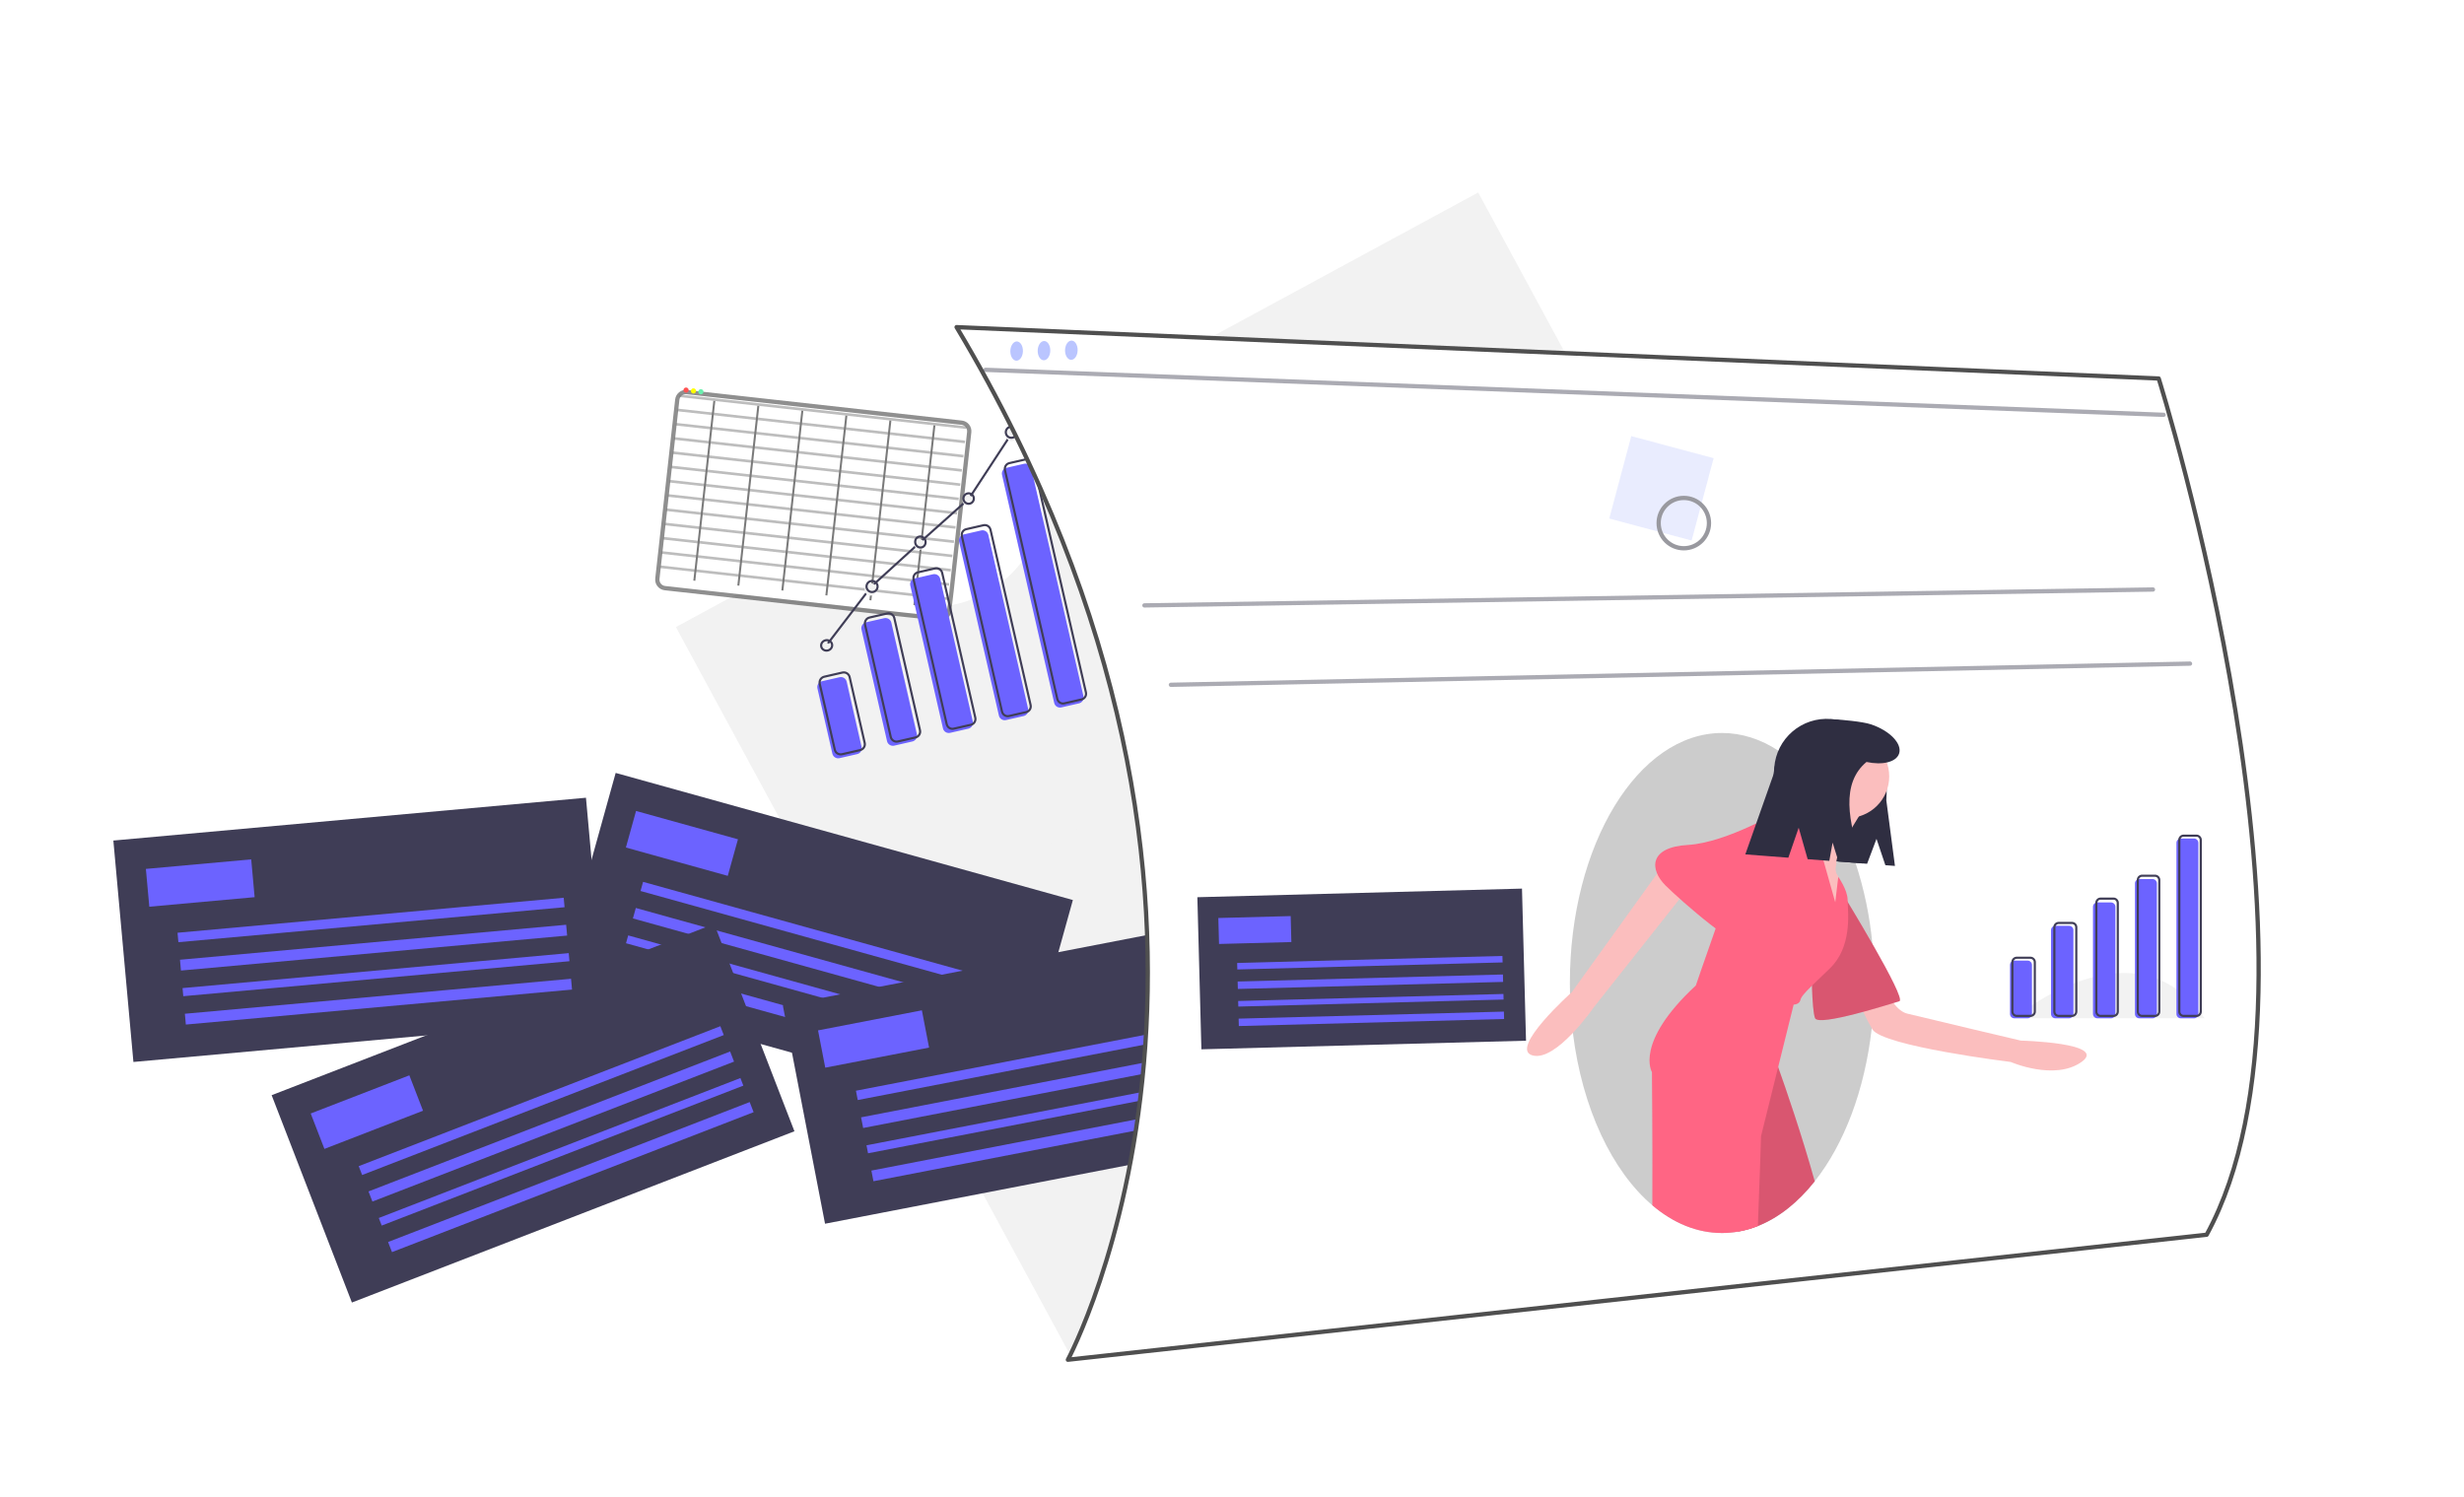 <svg width="1152" height="700" viewBox="0 0 1152 700" fill="none" xmlns="http://www.w3.org/2000/svg">
    <rect width="1152" height="700" fill="white"/>
    <path d="M691.106 90L481.331 203.637C484.918 209.813 487.229 216.646 488.127 223.732C489.025 230.818 488.492 238.011 486.559 244.887C484.626 251.763 481.333 258.181 476.874 263.76C472.415 269.34 466.882 273.968 460.603 277.37C454.323 280.771 447.424 282.878 440.316 283.564C433.207 284.251 426.033 283.503 419.218 281.366C412.404 279.229 406.088 275.745 400.644 271.122C395.2 266.499 390.74 260.83 387.527 254.451L316 293.198L501.277 635.287L876.383 432.089L691.106 90Z" fill="#F2F2F2"/>
    <path d="M451.006 387.635L542.345 402.175L543.598 394.3L452.26 379.76L451.006 387.635Z" fill="#F2F2F2"/>
    <path d="M448.5 403.384L539.838 417.924L541.091 410.05L449.753 395.509L448.5 403.384Z" fill="#F2F2F2"/>
    <path d="M445.993 419.133L537.332 433.674L538.585 425.799L447.247 411.259L445.993 419.133Z" fill="#F2F2F2"/>
    <path d="M453.561 479.742L538.45 443.025L535.285 435.706L450.396 472.423L453.561 479.742Z" fill="#F2F2F2"/>
    <path d="M459.891 494.379L544.78 457.662L541.615 450.343L456.726 487.061L459.891 494.379Z" fill="#F2F2F2"/>
    <path d="M466.218 509.017L551.108 472.299L547.943 464.98L463.053 501.698L466.218 509.017Z" fill="#F2F2F2"/>
    <path d="M501.599 420.826L287.846 361.397L259.999 461.556L473.752 520.985L501.599 420.826Z" fill="#3F3D56"/>
    <path d="M345.013 392.424L297.376 379.18L292.622 396.28L340.258 409.524L345.013 392.424Z" fill="#6C63FF"/>
    <path d="M475.327 460.893L300.66 412.331L299.472 416.606L474.138 465.168L475.327 460.893Z" fill="#6C63FF"/>
    <path d="M471.931 473.107L297.264 424.546L295.906 429.431L470.573 477.993L471.931 473.107Z" fill="#6C63FF"/>
    <path d="M468.365 485.933L293.698 437.371L292.68 441.035L467.347 489.597L468.365 485.933Z" fill="#6C63FF"/>
    <path d="M465.139 497.536L290.472 448.975L289.114 453.86L463.781 502.422L465.139 497.536Z" fill="#6C63FF"/>
    <g filter="url(#filter0_d)">
        <path d="M423.245 282.487L310.986 270C309.339 269.817 308.153 268.333 308.336 266.687L317.647 182.982C317.83 181.335 319.313 180.149 320.96 180.332L449.497 194.63C451.143 194.813 452.33 196.297 452.147 197.943L443.863 272.414L442.787 281.551C442.595 283.181 441.129 284.354 439.496 284.184L423.245 282.487Z" fill="white"/>
        <path d="M423.135 283.481L423.142 283.482L439.393 285.178C441.569 285.406 443.525 283.841 443.781 281.668L444.856 272.531L444.857 272.525L453.141 198.054C453.385 195.858 451.803 193.88 449.607 193.636L321.071 179.338C318.875 179.094 316.897 180.676 316.653 182.872L307.342 266.576C307.098 268.772 308.68 270.75 310.875 270.994L423.135 283.481Z" stroke="black" stroke-opacity="0.44" stroke-width="2"/>
    </g>
    <g opacity="0.7">
        <path opacity="0.7" d="M449.023 226.002L314.523 211.041L314.385 212.276L448.885 227.237L449.023 226.002Z" fill="#7A7A7A"/>
    </g>
    <g opacity="0.7">
        <path opacity="0.7" d="M449.764 219.339L315.264 204.378L315.127 205.613L449.627 220.574L449.764 219.339Z" fill="#7A7A7A"/>
    </g>
    <g opacity="0.7">
        <path opacity="0.7" d="M450.505 212.677L316.005 197.716L315.868 198.951L450.368 213.912L450.505 212.677Z" fill="#7A7A7A"/>
    </g>
    <g opacity="0.7">
        <path opacity="0.7" d="M451.246 206.015L316.747 191.054L316.609 192.289L451.109 207.25L451.246 206.015Z" fill="#7A7A7A"/>
    </g>
    <g opacity="0.7">
        <path opacity="0.7" d="M451.987 199.353L317.487 184.392L317.35 185.627L451.85 200.588L451.987 199.353Z" fill="#7A7A7A"/>
    </g>
    <g opacity="0.7">
        <path opacity="0.7" d="M448.282 232.665L313.782 217.704L313.644 218.939L448.144 233.9L448.282 232.665Z" fill="#7A7A7A"/>
    </g>
    <g opacity="0.7">
        <path opacity="0.7" d="M447.54 239.331L313.04 224.37L312.903 225.605L447.403 240.566L447.54 239.331Z" fill="#7A7A7A"/>
    </g>
    <g opacity="0.7">
        <path opacity="0.7" d="M446.799 245.996L312.299 231.035L312.162 232.27L446.662 247.231L446.799 245.996Z" fill="#7A7A7A"/>
    </g>
    <g opacity="0.7">
        <path opacity="0.7" d="M446.057 252.662L311.557 237.701L311.42 238.936L445.92 253.897L446.057 252.662Z" fill="#7A7A7A"/>
    </g>
    <g opacity="0.7">
        <path opacity="0.7" d="M445.316 259.326L310.816 244.365L310.679 245.6L445.178 260.561L445.316 259.326Z" fill="#7A7A7A"/>
    </g>
    <g opacity="0.7">
        <path opacity="0.7" d="M444.574 265.991L310.074 251.03L309.937 252.265L444.437 267.227L444.574 265.991Z" fill="#7A7A7A"/>
    </g>
    <g opacity="0.7">
        <path opacity="0.7" d="M443.81 272.655L309.332 257.696L309.194 258.931L443.672 273.89L443.81 272.655Z" fill="#7A7A7A"/>
    </g>
    <g opacity="0.7">
        <path opacity="0.7" d="M442.966 279.309L308.592 264.362L308.454 265.597L442.828 280.544L442.966 279.309Z" fill="#7A7A7A"/>
    </g>
    <path d="M334.435 187.522L333.503 187.418L324.154 271.465L325.086 271.568L334.435 187.522Z" fill="#7A7A7A"/>
    <path d="M355.014 189.811L354.082 189.708L344.733 273.754L345.665 273.858L355.014 189.811Z" fill="#7A7A7A"/>
    <path d="M375.592 192.1L374.661 191.996L365.312 276.043L366.244 276.146L375.592 192.1Z" fill="#7A7A7A"/>
    <path d="M396.172 194.39L395.24 194.286L385.891 278.332L386.823 278.436L396.172 194.39Z" fill="#7A7A7A"/>
    <path d="M416.751 196.678L415.819 196.574L406.47 280.621L407.402 280.725L416.751 196.678Z" fill="#7A7A7A"/>
    <path d="M427.981 283.014L427.049 282.911L436.398 198.864L437.334 198.928L427.981 283.014Z" fill="#7A7A7A"/>
    <path d="M320.619 183.617C321.287 183.692 321.89 183.209 321.964 182.54C322.038 181.871 321.557 181.268 320.888 181.194C320.22 181.119 319.617 181.602 319.543 182.271C319.468 182.94 319.95 183.543 320.619 183.617Z" fill="#FF5252"/>
    <path d="M324.085 184.003C324.754 184.077 325.356 183.595 325.431 182.926C325.505 182.256 325.023 181.654 324.355 181.579C323.686 181.505 323.084 181.987 323.009 182.656C322.935 183.326 323.416 183.928 324.085 184.003Z" fill="#FFFF00"/>
    <path d="M327.551 184.389C328.22 184.463 328.822 183.981 328.897 183.311C328.971 182.642 328.49 182.039 327.821 181.965C327.152 181.891 326.55 182.373 326.476 183.042C326.401 183.711 326.883 184.314 327.551 184.389Z" fill="#69F0AE"/>
    <path d="M583.827 428L366 470.114L385.733 572.181L603.56 530.067L583.827 428Z" fill="#3F3D56"/>
    <path d="M431.004 472.396L382.459 481.781L385.829 499.207L434.373 489.822L431.004 472.396Z" fill="#6C63FF"/>
    <path d="M578.176 475.578L400.18 509.991L401.022 514.347L579.018 479.934L578.176 475.578Z" fill="#6C63FF"/>
    <path d="M580.582 488.025L402.587 522.438L403.549 527.417L581.545 493.004L580.582 488.025Z" fill="#6C63FF"/>
    <path d="M583.109 501.095L405.114 535.508L405.835 539.242L583.831 504.829L583.109 501.095Z" fill="#6C63FF"/>
    <path d="M585.396 512.919L407.4 547.332L408.363 552.311L586.358 517.898L585.396 512.919Z" fill="#6C63FF"/>
    <path d="M333.906 432L127 512.076L164.521 609.026L371.427 528.95L333.906 432Z" fill="#3F3D56"/>
    <path d="M191.378 502.794L145.268 520.639L151.674 537.192L197.784 519.346L191.378 502.794Z" fill="#6C63FF"/>
    <path d="M336.782 479.826L167.71 545.259L169.312 549.397L338.384 483.964L336.782 479.826Z" fill="#6C63FF"/>
    <path d="M341.358 491.649L172.286 557.082L174.116 561.811L343.188 496.378L341.358 491.649Z" fill="#6C63FF"/>
    <path d="M346.162 504.063L177.091 569.497L178.463 573.044L347.535 507.61L346.162 504.063Z" fill="#6C63FF"/>
    <path d="M350.509 515.295L181.438 580.729L183.268 585.458L352.339 520.024L350.509 515.295Z" fill="#6C63FF"/>
    <path d="M273.956 373L53 393.013L62.378 496.547L283.334 476.534L273.956 373Z" fill="#3F3D56"/>
    <path d="M117.446 401.815L68.204 406.275L69.805 423.952L119.047 419.492L117.446 401.815Z" fill="#6C63FF"/>
    <path d="M263.553 419.769L83.001 436.123L83.401 440.542L263.954 424.188L263.553 419.769Z" fill="#6C63FF"/>
    <path d="M264.697 432.395L84.144 448.749L84.602 453.799L265.154 437.445L264.697 432.395Z" fill="#6C63FF"/>
    <path d="M265.897 445.653L85.345 462.006L85.688 465.794L266.241 449.44L265.897 445.653Z" fill="#6C63FF"/>
    <path d="M266.984 457.647L86.431 474.001L86.889 479.051L267.441 462.698L266.984 457.647Z" fill="#6C63FF"/>
    <path d="M392.524 316.646L384.254 318.538C382.763 318.879 381.83 320.364 382.171 321.853L389.164 352.418C389.505 353.907 390.99 354.838 392.482 354.497L400.752 352.605C402.243 352.264 403.176 350.78 402.835 349.29L395.841 318.725C395.501 317.236 394.015 316.305 392.524 316.646Z" fill="#6C63FF"/>
    <path d="M413.357 289.049L404.907 290.983C403.383 291.331 402.425 292.823 402.766 294.314L414.721 346.567C415.063 348.058 416.574 348.985 418.098 348.636L426.548 346.702C428.072 346.354 429.03 344.862 428.689 343.371L416.733 291.119C416.392 289.627 414.88 288.701 413.357 289.049Z" fill="#6C63FF"/>
    <path d="M436.177 268.504L427.727 270.437C426.203 270.786 425.243 272.27 425.582 273.751L440.877 340.601C441.216 342.083 442.726 343.001 444.25 342.652L452.7 340.719C454.224 340.37 455.184 338.887 454.845 337.405L439.549 270.555C439.21 269.074 437.7 268.155 436.177 268.504Z" fill="#6C63FF"/>
    <path d="M458.758 248.013L450.488 249.905C448.997 250.246 448.064 251.728 448.404 253.215L467.027 334.608C467.367 336.095 468.852 337.023 470.343 336.682L478.613 334.79C480.105 334.449 481.038 332.967 480.697 331.48L462.074 250.087C461.734 248.6 460.25 247.672 458.758 248.013Z" fill="#6C63FF"/>
    <path d="M478.834 216.837L470.563 218.729C469.072 219.07 468.14 220.555 468.481 222.045L492.881 328.685C493.222 330.176 494.707 331.107 496.198 330.766L504.468 328.874C505.959 328.533 506.892 327.048 506.551 325.557L482.151 218.917C481.81 217.427 480.325 216.495 478.834 216.837Z" fill="#6C63FF"/>
    <path d="M393.841 314.468L385.391 316.402C383.867 316.75 382.911 318.25 383.254 319.752L390.305 350.57C390.649 352.072 392.163 353.006 393.686 352.658L402.136 350.724C403.66 350.376 404.617 348.876 404.273 347.374L397.222 316.556C396.878 315.055 395.364 314.12 393.841 314.468Z" stroke="#3F3D56" stroke-miterlimit="10"/>
    <path d="M414.79 286.845L406.52 288.737C405.029 289.078 404.098 290.57 404.441 292.069L416.458 344.591C416.801 346.09 418.288 347.029 419.779 346.688L428.05 344.795C429.541 344.454 430.472 342.962 430.129 341.463L418.111 288.942C417.768 287.442 416.282 286.504 414.79 286.845Z" stroke="#3F3D56" stroke-miterlimit="10"/>
    <path d="M437.236 265.76L429.146 267.611C427.687 267.945 426.783 269.431 427.126 270.931L442.61 338.606C442.953 340.106 444.414 341.051 445.873 340.717L453.963 338.866C455.422 338.532 456.327 337.046 455.983 335.546L440.499 267.871C440.156 266.371 438.695 265.426 437.236 265.76Z" stroke="#3F3D56" stroke-miterlimit="10"/>
    <path d="M459.827 245.579L451.737 247.43C450.278 247.764 449.373 249.248 449.715 250.745L468.466 332.695C468.809 334.192 470.269 335.135 471.728 334.802L479.818 332.95C481.277 332.617 482.182 331.133 481.839 329.636L463.089 247.685C462.746 246.188 461.286 245.245 459.827 245.579Z" stroke="#3F3D56" stroke-miterlimit="10"/>
    <path d="M479.97 214.7L471.88 216.551C470.421 216.885 469.515 218.367 469.857 219.861L494.322 326.784C494.664 328.279 496.124 329.22 497.582 328.886L505.673 327.035C507.132 326.701 508.037 325.219 507.695 323.725L483.231 216.802C482.889 215.307 481.429 214.366 479.97 214.7Z" stroke="#3F3D56" stroke-miterlimit="10"/>
    <path d="M386.339 301.798L407.413 274.226L430.277 253.428L453.018 233.137L473.311 202.151" stroke="#3F3D56" stroke-miterlimit="10"/>
    <path d="M386.48 305.832C387.875 305.513 388.732 304.057 388.394 302.579C388.056 301.102 386.651 300.164 385.256 300.483C383.861 300.802 383.004 302.258 383.342 303.735C383.68 305.213 385.085 306.151 386.48 305.832Z" fill="#F2F2F2"/>
    <path d="M407.736 278.451C409.296 278.095 410.271 276.541 409.914 274.982C409.557 273.423 408.004 272.448 406.445 272.805C404.885 273.162 403.911 274.715 404.267 276.274C404.624 277.833 406.177 278.808 407.736 278.451Z" fill="#F2F2F2"/>
    <path d="M430.501 256.98C431.814 256.68 432.635 255.372 432.335 254.059C432.034 252.746 430.726 251.925 429.413 252.225C428.1 252.526 427.279 253.834 427.58 255.147C427.88 256.46 429.188 257.281 430.501 256.98Z" fill="#F2F2F2"/>
    <path d="M453.173 236.468C454.568 236.149 455.455 234.826 455.155 233.513C454.854 232.2 453.48 231.394 452.085 231.714C450.69 232.033 449.802 233.356 450.103 234.669C450.403 235.982 451.777 236.788 453.173 236.468Z" fill="#F2F2F2"/>
    <path d="M473.303 206.218C474.616 205.918 475.391 204.41 475.035 202.851C474.678 201.292 473.324 200.271 472.011 200.572C470.698 200.872 469.923 202.379 470.28 203.939C470.637 205.498 471.99 206.518 473.303 206.218Z" fill="#F2F2F2"/>
    <path d="M387.032 304.142C388.427 303.823 389.314 302.5 389.014 301.187C388.714 299.874 387.339 299.068 385.944 299.387C384.549 299.706 383.662 301.03 383.962 302.343C384.262 303.656 385.637 304.461 387.032 304.142Z" stroke="#3F3D56" stroke-miterlimit="10"/>
    <path d="M408.288 276.761C409.683 276.442 410.555 275.053 410.236 273.657C409.917 272.262 408.527 271.39 407.132 271.709C405.737 272.029 404.865 273.418 405.184 274.813C405.503 276.208 406.893 277.081 408.288 276.761Z" stroke="#3F3D56" stroke-miterlimit="10"/>
    <path d="M430.892 255.953C432.205 255.652 433.01 254.278 432.691 252.883C432.372 251.488 431.049 250.6 429.736 250.901C428.423 251.201 427.617 252.576 427.936 253.971C428.255 255.366 429.579 256.253 430.892 255.953Z" stroke="#3F3D56" stroke-miterlimit="10"/>
    <path d="M453.415 235.475C454.728 235.175 455.549 233.867 455.248 232.554C454.948 231.241 453.64 230.42 452.327 230.72C451.014 231.021 450.193 232.329 450.493 233.642C450.794 234.955 452.102 235.776 453.415 235.475Z" stroke="#3F3D56" stroke-miterlimit="10"/>
    <path d="M473.409 204.63C474.804 204.311 475.676 202.921 475.357 201.526C475.038 200.131 473.648 199.259 472.253 199.578C470.858 199.897 469.986 201.287 470.305 202.682C470.624 204.077 472.014 204.949 473.409 204.63Z" stroke="#3F3D56" stroke-miterlimit="10"/>
    <path d="M447.231 152.959L1009.26 176.98C1009.26 176.98 1097.33 457.222 1031.68 577.326L499.271 635.777C499.271 635.777 611.357 427.597 447.231 152.959Z" fill="white" stroke="#4F4F4F" stroke-width="2" stroke-linecap="round" stroke-linejoin="round"/>
    <path d="M535.053 283.064L1006.58 275.638" stroke="#2F2E41" stroke-opacity="0.4" stroke-width="2" stroke-miterlimit="10" stroke-linecap="round" stroke-linejoin="round"/>
    <path d="M547.429 320.192L1023.9 310.291" stroke="#2F2E41" stroke-opacity="0.4" stroke-width="2" stroke-miterlimit="10" stroke-linecap="round" stroke-linejoin="round"/>
    <path d="M460.798 172.918L1011.53 193.957" stroke="#2F2E41" stroke-opacity="0.4" stroke-width="2" stroke-miterlimit="10" stroke-linecap="round" stroke-linejoin="round"/>
    <path opacity="0.2" d="M876.256 459.627C876.256 460.815 876.248 462.003 876.216 463.175V463.183C876.169 466.085 876.057 468.94 875.874 471.779C875.682 474.825 875.422 477.831 875.092 480.797C871.863 509.798 862.12 535.067 848.446 552.339C840.696 562.139 831.679 569.371 821.864 573.262C818.867 574.456 815.754 575.335 812.575 575.886C810.107 576.311 807.608 576.524 805.104 576.524C793.36 576.524 782.277 571.851 772.518 563.558C753.662 547.571 739.709 518.131 735.379 482.958V482.95C734.646 477.002 734.183 470.902 734.032 464.666C733.984 463 733.96 461.32 733.96 459.627C733.96 395.062 765.813 342.722 805.104 342.722C814.409 342.722 823.299 345.656 831.447 350.999C831.687 351.15 831.926 351.31 832.157 351.477C836.64 354.542 840.748 358.123 844.396 362.146C846.741 364.714 848.934 367.417 850.966 370.24C853.57 373.867 855.946 377.654 858.078 381.578C859.864 384.848 861.546 388.292 863.093 391.889V391.897C864.703 395.596 866.178 399.45 867.518 403.459V403.467C871.56 415.73 874.197 428.413 875.379 441.271C875.961 447.251 876.256 453.383 876.256 459.627Z" fill="black"/>
    <path d="M490.826 162.165C491.436 164.451 490.704 167.104 489.195 168.088C487.689 169.069 485.978 168.017 485.37 165.739C484.763 163.461 485.487 160.814 486.991 159.823C488.498 158.83 490.216 159.878 490.826 162.165Z" fill="#BAC5FF"/>
    <path d="M503.617 161.965C504.227 164.252 503.495 166.904 501.986 167.888C500.479 168.869 498.769 167.817 498.161 165.539C497.554 163.261 498.278 160.614 499.782 159.623C501.289 158.63 503.007 159.678 503.617 161.965Z" fill="#BAC5FF"/>
    <path d="M478.036 162.365C478.645 164.652 477.914 167.305 476.404 168.288C474.898 169.269 473.187 168.217 472.58 165.939C471.972 163.662 472.696 161.014 474.2 160.023C475.707 159.031 477.426 160.078 478.036 162.365Z" fill="#BAC5FF"/>
    <path d="M877.328 392.221L881.466 404.536L885.947 404.882L881.919 374.18C883.415 354.789 875.321 337.682 855.932 336.185H855.932C849.43 335.683 842.996 337.785 838.044 342.028C833.092 346.271 830.028 352.307 829.526 358.809L827.24 388.438C826.997 391.578 828.012 394.687 830.062 397.079C832.111 399.471 835.026 400.952 838.167 401.194L872.929 403.877L877.328 392.221Z" fill="#2F2E41"/>
    <path d="M881.698 462.366C881.698 462.366 885.378 472.356 891.687 473.933C897.995 475.51 944.785 486.551 944.785 486.551C944.785 486.551 985.792 487.603 973.174 496.541C960.557 505.479 940.053 496.541 940.053 496.541C940.053 496.541 880.121 489.18 875.389 481.294C872.274 475.926 869.635 470.297 867.503 464.469L881.698 462.366Z" fill="#FBBEBE"/>
    <path d="M861.72 418.2C861.72 418.2 891.687 467.098 888.007 468.149C884.326 469.201 850.154 480.242 848.577 476.036C847 471.83 847 452.376 847 452.376L861.72 418.2Z" fill="#FF6584"/>
    <path opacity="0.15" d="M861.72 418.2C861.72 418.2 891.687 467.098 888.007 468.149C884.326 469.201 850.154 480.242 848.577 476.036C847 471.83 847 452.376 847 452.376L861.72 418.2Z" fill="black"/>
    <path d="M779.391 402.016L734.912 463.868C734.912 463.868 705.335 490.287 716.42 493.46C727.505 496.633 745.099 471.048 745.099 471.048L796.366 406.301L779.391 402.016Z" fill="#FBBEBE"/>
    <path d="M870.657 379.293C870.657 379.293 857.514 399.272 858.566 404.004C858.566 404.004 857.514 407.159 859.091 409.262C860.669 411.365 860.143 423.984 860.143 423.984L854.886 431.345L848.051 408.736L844.897 384.551C844.897 384.551 851.994 374.824 850.943 370.092C849.891 365.36 870.657 379.293 870.657 379.293Z" fill="#FBBEBE"/>
    <path d="M848.446 552.339C840.696 562.139 831.679 569.371 821.864 573.262C818.867 574.456 815.754 575.335 812.575 575.886C814.258 538.56 816.195 505.269 817.558 502.327C820.716 495.493 829.127 492.862 829.127 492.862C829.127 492.862 829.957 495.086 831.344 498.954C834.94 509.033 842.291 530.275 848.446 552.339Z" fill="#FF6584"/>
    <path opacity="0.15" d="M848.446 552.339C840.696 562.139 831.679 569.371 821.864 573.262C818.867 574.456 815.754 575.335 812.575 575.886C814.258 538.56 816.195 505.269 817.558 502.327C820.716 495.493 829.127 492.862 829.127 492.862C829.127 492.862 829.957 495.086 831.344 498.954C834.94 509.033 842.291 530.275 848.446 552.339Z" fill="black"/>
    <path d="M863.823 382.447C874.566 382.447 883.275 373.738 883.275 362.994C883.275 352.25 874.566 343.54 863.823 343.54C853.08 343.54 844.371 352.25 844.371 362.994C844.371 373.738 853.08 382.447 863.823 382.447Z" fill="#FBBEBE"/>
    <path d="M855.415 452.904C851.779 456.365 849.108 458.917 847.146 460.862C843.16 464.801 842.091 466.213 841.741 467.624C841.214 469.729 838.591 469.729 838.591 469.729L831.344 498.953L823.339 531.24C823.339 531.24 822.82 549.181 821.864 573.262C818.866 574.456 815.754 575.335 812.575 575.885C810.107 576.31 807.608 576.524 805.104 576.523C793.36 576.523 782.277 571.85 772.518 563.558C772.654 532.763 772.343 501.274 772.343 501.274C772.343 501.274 763.931 487.607 792.849 460.79C792.849 460.79 797.41 447.49 802.13 434.134C806.874 420.674 811.778 407.158 812.304 407.158C812.655 407.158 815.166 403.945 818.355 399.663C821.154 395.915 824.479 391.338 827.317 387.375C830.977 382.304 833.855 378.245 833.855 378.245C833.855 378.245 842.49 378.245 846.19 382.654C846.798 383.362 847.254 384.187 847.529 385.078C848.422 387.989 850.463 395.094 852.512 402.302C855.263 412.006 858.038 421.878 858.038 421.878L859.449 410.013C859.449 410.013 863.826 416.097 863.826 420.825C863.826 421.081 863.834 421.368 863.842 421.694C864.073 427.364 865.851 442.953 855.415 452.904Z" fill="#FF6584"/>
    <path d="M840.165 382.447L833.856 378.241C833.856 378.241 807.57 394.015 789.169 395.066C770.769 396.118 771.295 406.633 778.655 413.994C786.015 421.355 814.93 446.592 815.982 440.283C817.033 433.974 840.165 382.447 840.165 382.447Z" fill="#FF6584"/>
    <path d="M874.822 338.713C870.594 337.287 860.366 336.528 858.869 336.412C855.264 336.134 851.64 336.569 848.203 337.691C844.766 338.814 841.584 340.602 838.838 342.955C836.092 345.307 833.837 348.178 832.2 351.402C830.564 354.626 829.578 358.141 829.3 361.746L815.991 399.482L836.107 401.035L840.944 387.013L845.14 401.732L855.266 402.514L856.8 393.982L859.564 402.846L870.843 403.716C863.871 383.949 860.722 366.178 872.65 356.28C880.066 357.879 886.541 356.36 887.885 352.376C889.433 347.786 883.585 341.669 874.822 338.713Z" fill="#2F2E41"/>
    <path opacity="0.2" d="M801.185 214.216L762.67 203.926L752.381 242.445L790.896 252.735L801.185 214.216Z" fill="#93A3FC"/>
    <path d="M787.241 256.354C793.738 256.354 799.005 251.086 799.005 244.588C799.005 238.09 793.738 232.822 787.241 232.822C780.743 232.822 775.476 238.09 775.476 244.588C775.476 251.086 780.743 256.354 787.241 256.354Z" stroke="#99999F" stroke-width="2" stroke-miterlimit="10"/>
    <path d="M711.579 415.486L559.805 419.51L561.691 490.628L713.465 486.603L711.579 415.486Z" fill="#3F3D56"/>
    <path d="M603.434 428.335L569.61 429.231L569.932 441.373L603.756 440.477L603.434 428.335Z" fill="#6C63FF"/>
    <path d="M702.434 446.973L578.412 450.261L578.493 453.296L702.514 450.008L702.434 446.973Z" fill="#6C63FF"/>
    <path d="M702.664 455.646L578.642 458.934L578.734 462.403L702.756 459.115L702.664 455.646Z" fill="#6C63FF"/>
    <path d="M702.905 464.752L578.884 468.04L578.953 470.642L702.974 467.354L702.905 464.752Z" fill="#6C63FF"/>
    <path d="M703.123 472.991L579.102 476.28L579.194 479.749L703.215 476.46L703.123 472.991Z" fill="#6C63FF"/>
    <path d="M941.529 476.128C941.529 476.128 998.12 428.471 1030.71 476.128Z" fill="#F2F2F2"/>
    <path d="M947.976 449.15H941.771C940.652 449.15 939.745 450.056 939.745 451.174V474.105C939.745 475.222 940.652 476.128 941.771 476.128H947.976C949.095 476.128 950.002 475.222 950.002 474.105V451.174C950.002 450.056 949.095 449.15 947.976 449.15Z" fill="#6C63FF"/>
    <path d="M967.329 432.874H960.99C959.847 432.874 958.92 433.781 958.92 434.9V474.102C958.92 475.221 959.847 476.128 960.99 476.128H967.329C968.472 476.128 969.399 475.221 969.399 474.102V434.9C969.399 433.781 968.472 432.874 967.329 432.874Z" fill="#6C63FF"/>
    <path d="M986.95 421.949H980.61C979.467 421.949 978.54 422.85 978.54 423.961V474.115C978.54 475.227 979.467 476.128 980.61 476.128H986.95C988.093 476.128 989.019 475.227 989.019 474.115V423.961C989.019 422.85 988.093 421.949 986.95 421.949Z" fill="#6C63FF"/>
    <path d="M1006.39 411.024H1000.19C999.068 411.024 998.161 411.928 998.161 413.043V474.108C998.161 475.224 999.068 476.128 1000.19 476.128H1006.39C1007.51 476.128 1008.42 475.224 1008.42 474.108V413.043C1008.42 411.928 1007.51 411.024 1006.39 411.024Z" fill="#6C63FF"/>
    <path d="M1025.79 392.072H1019.58C1018.47 392.072 1017.56 392.978 1017.56 394.097V474.103C1017.56 475.221 1018.47 476.128 1019.58 476.128H1025.79C1026.91 476.128 1027.81 475.221 1027.81 474.103V394.097C1027.81 392.978 1026.91 392.072 1025.79 392.072Z" fill="#6C63FF"/>
    <path d="M949.27 447.812H942.93C941.787 447.812 940.86 448.726 940.86 449.852V472.973C940.86 474.1 941.787 475.013 942.93 475.013H949.27C950.413 475.013 951.339 474.1 951.339 472.973V449.852C951.339 448.726 950.413 447.812 949.27 447.812Z" stroke="#3F3D56" stroke-miterlimit="10"/>
    <path d="M968.711 431.536H962.506C961.388 431.536 960.481 432.448 960.481 433.573V472.977C960.481 474.102 961.388 475.013 962.506 475.013H968.711C969.83 475.013 970.737 474.102 970.737 472.977V433.573C970.737 432.448 969.83 431.536 968.711 431.536Z" stroke="#3F3D56" stroke-miterlimit="10"/>
    <path d="M988.153 420.165H982.083C980.988 420.165 980.101 421.078 980.101 422.203V472.976C980.101 474.101 980.988 475.013 982.083 475.013H988.153C989.247 475.013 990.134 474.101 990.134 472.976V422.203C990.134 421.078 989.247 420.165 988.153 420.165Z" stroke="#3F3D56" stroke-miterlimit="10"/>
    <path d="M1007.55 409.463H1001.48C1000.39 409.463 999.499 410.374 999.499 411.497V472.98C999.499 474.103 1000.39 475.013 1001.48 475.013H1007.55C1008.64 475.013 1009.53 474.103 1009.53 472.98V411.497C1009.53 410.374 1008.64 409.463 1007.55 409.463Z" stroke="#3F3D56" stroke-miterlimit="10"/>
    <path d="M1026.95 390.734H1020.88C1019.78 390.734 1018.9 391.643 1018.9 392.764V472.983C1018.9 474.104 1019.78 475.013 1020.88 475.013H1026.95C1028.04 475.013 1028.93 474.104 1028.93 472.983V392.764C1028.93 391.643 1028.04 390.734 1026.95 390.734Z" stroke="#3F3D56" stroke-miterlimit="10"/>
    <defs>
        <filter id="filter0_d" x="301.795" y="177.792" width="156.892" height="117.047" filterUnits="userSpaceOnUse" color-interpolation-filters="sRGB">
            <feFlood flood-opacity="0" result="BackgroundImageFix"/>
            <feColorMatrix in="SourceAlpha" type="matrix" values="0 0 0 0 0 0 0 0 0 0 0 0 0 0 0 0 0 0 127 0"/>
            <feOffset dy="4"/>
            <feGaussianBlur stdDeviation="2"/>
            <feColorMatrix type="matrix" values="0 0 0 0 0 0 0 0 0 0 0 0 0 0 0 0 0 0 0.25 0"/>
            <feBlend mode="normal" in2="BackgroundImageFix" result="effect1_dropShadow"/>
            <feBlend mode="normal" in="SourceGraphic" in2="effect1_dropShadow" result="shape"/>
        </filter>
    </defs>
</svg>

